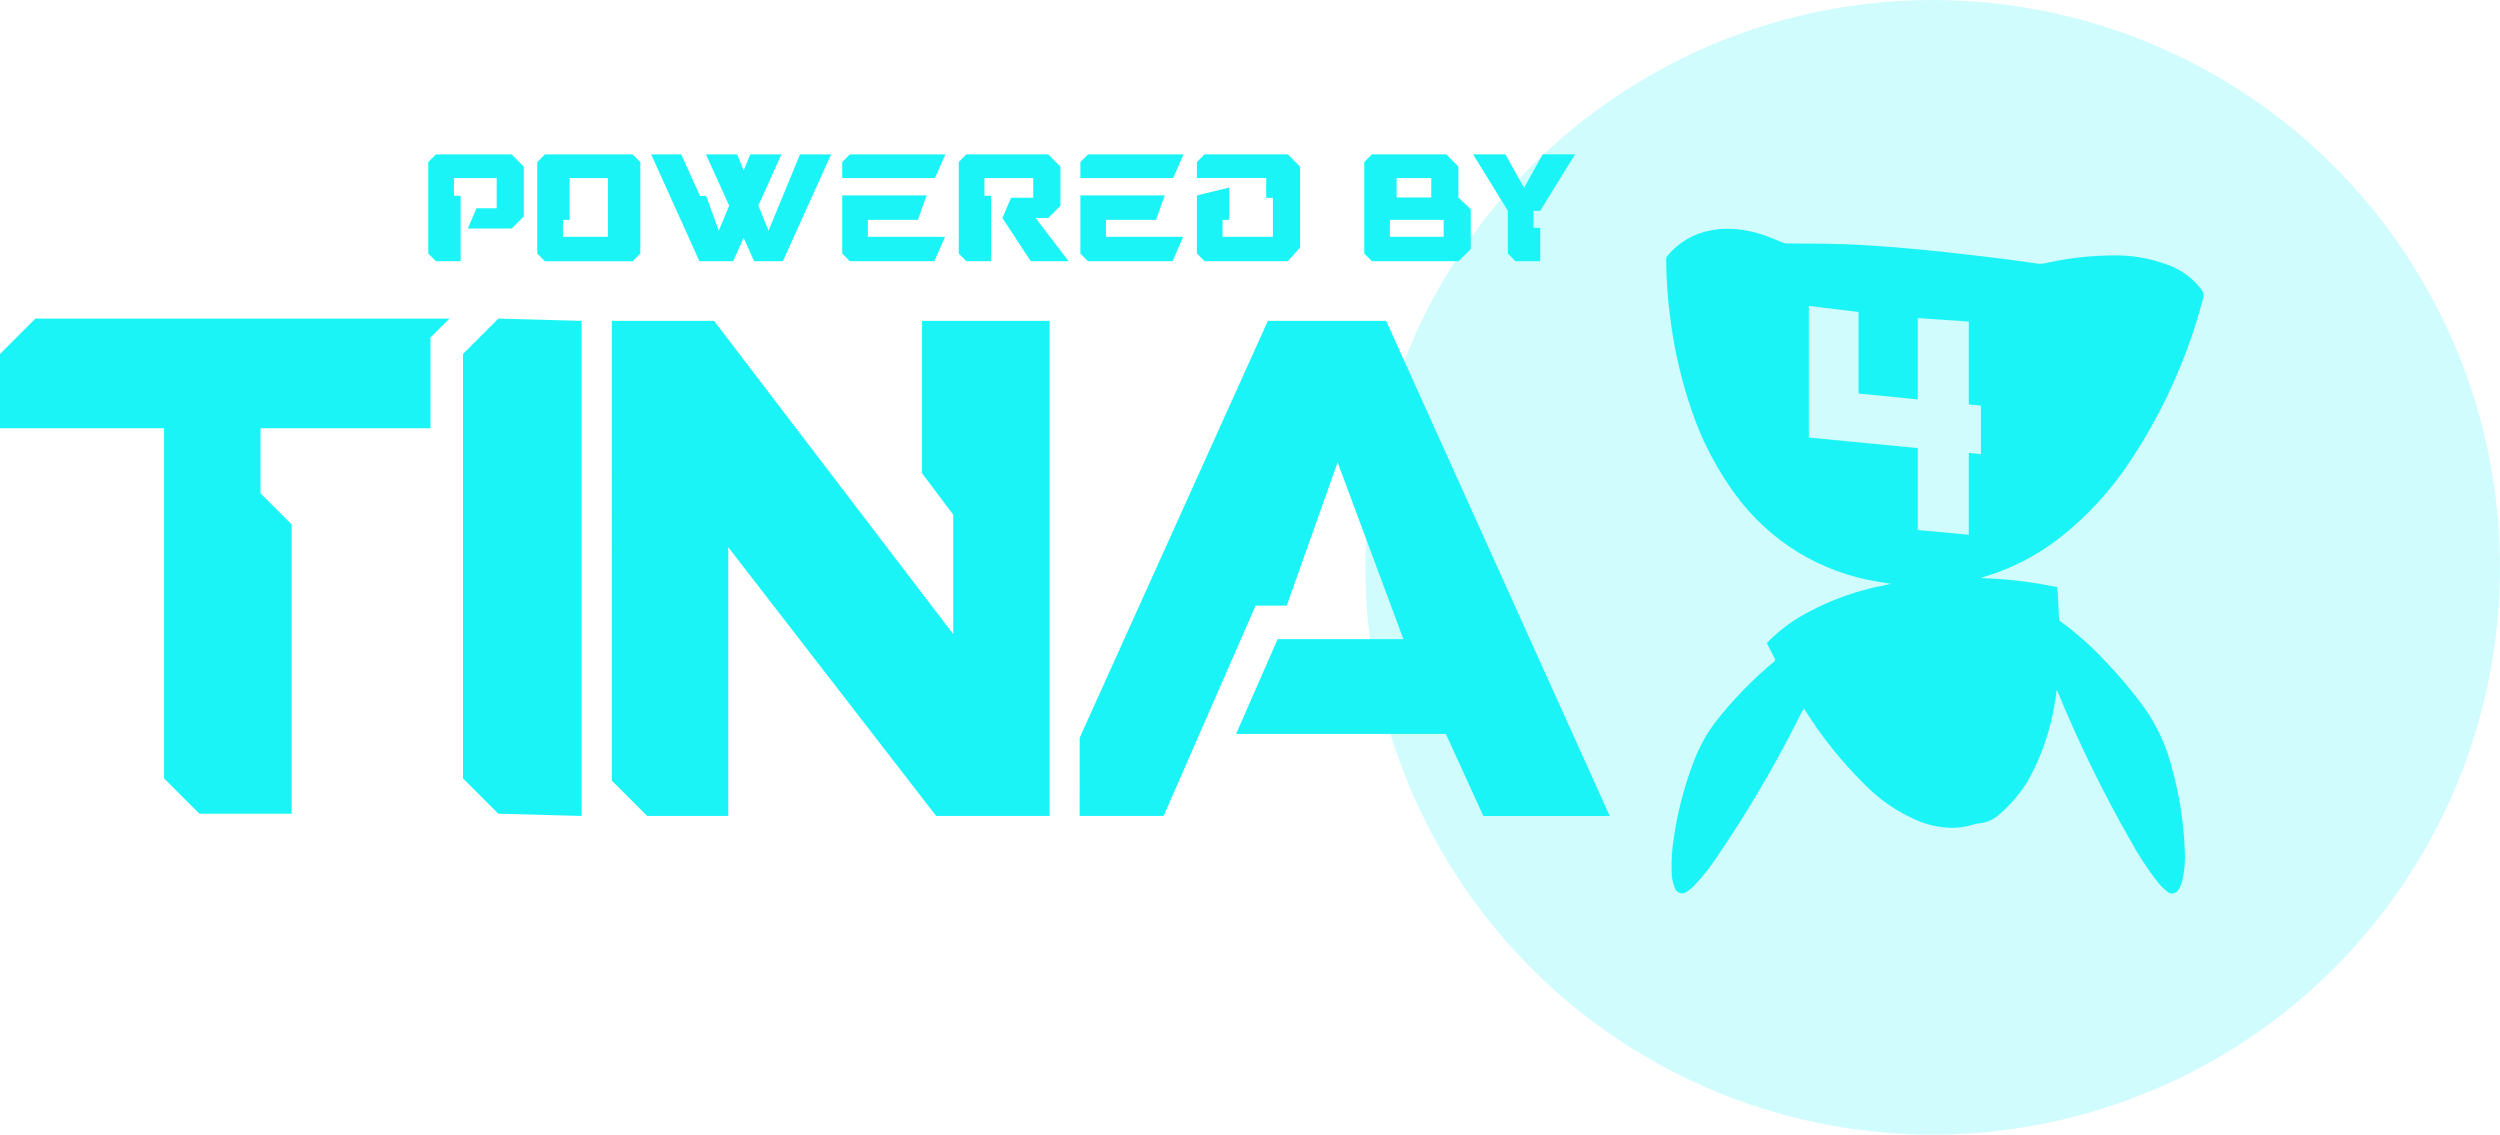 <?xml version="1.0" encoding="UTF-8"?><svg id="Layer_2" xmlns="http://www.w3.org/2000/svg" viewBox="0 0 883.34 400.89"><defs><style>.cls-1,.cls-2{fill:#1bf4f6;}.cls-2{isolation:isolate;opacity:.2;}</style></defs><g id="Layer_1-2"><g id="Group_6084"><circle id="Ellipse_361" class="cls-2" cx="682.89" cy="200.45" r="200.45"/></g><g id="Group_6013"><path id="Subtraction_2" class="cls-1" d="m767.55,315.73c-.65-.02-1.27-.26-1.76-.68-1.3-1.03-2.47-2.21-3.51-3.51-3.6-4.66-6.83-9.61-9.65-14.79-9.6-16.81-18.11-34.21-25.48-52.11-.09-.23-.2-.45-.32-.67h-.17c-.06.41-.11.82-.16,1.23v.1c-.13,1.05-.29,2.26-.52,3.41-1.53,9.54-4.72,18.73-9.43,27.17-2.66,4.36-5.98,8.29-9.85,11.63-2.07,2.02-4.79,3.23-7.67,3.44-.78.08-1.54.25-2.27.53h-.09c-.45.16-.91.3-1.37.41-1.86.41-3.76.62-5.67.62-4.25-.08-8.43-.98-12.33-2.66-6.86-2.96-13.07-7.21-18.31-12.53-8.08-7.94-15.2-16.8-21.21-26.4l-.18-.24c-.09-.12-.19-.24-.3-.42l-.83,1.66-.31.61-1.86,3.66c-8.21,16.11-17.45,31.68-27.65,46.62-2.39,3.61-5.09,7.01-8.06,10.16-.71.75-1.5,1.43-2.36,2-.55.42-1.22.66-1.92.69-1.16-.08-2.16-.85-2.54-1.96-.75-1.85-1.13-3.84-1.12-5.84-.13-3.83.11-7.67.72-11.46,1.25-8.81,3.43-17.46,6.53-25.81,1.85-5.33,4.48-10.36,7.8-14.92,6.21-8.03,13.28-15.36,21.09-21.85.5-.45.55-.72.22-1.27-.45-.85-.88-1.7-1.3-2.53s-.81-1.6-1.22-2.4c-.22-.37-.09-.53.16-.79,4.32-4.37,9.31-8.02,14.78-10.81,8.43-4.44,17.48-7.58,26.85-9.32.31-.08.62-.15.93-.2l.79-.17s0-.05,0-.07l-1.52-.23-.52-.08c-.85-.14-1.72-.28-2.57-.44-20-3.23-37.95-14.16-49.98-30.46-6.83-9.23-12.16-19.48-15.8-30.37-3.39-9.89-5.8-20.09-7.2-30.46-1.07-7.41-1.63-14.87-1.69-22.36-.02-.6.18-1.18.58-1.62,3.89-4.65,9.3-7.79,15.27-8.86,1.94-.37,3.92-.56,5.89-.55,4.53.06,9.01.88,13.27,2.42,1.26.43,2.53.93,3.73,1.45l.22.09.12.06,2,.82c.55.21,1.13.33,1.72.35l6.41.05h.74c4.55,0,9.25.07,13.87.24,6.4.26,13.05.72,21.5,1.46s17.16,1.71,26.02,2.75c5.19.58,10.5,1.31,15.92,2.06l2.18.3,2.27.31c.22.01.44.01.66,0,.8-.03,1.6-.15,2.38-.36.43-.11.78-.2,1.1-.24,7.03-1.47,14.19-2.25,21.38-2.33,6.96-.22,13.89.96,20.39,3.47,4.12,1.53,7.77,4.1,10.61,7.46,1.97,2.41,2.04,2.51,1.17,5.48-5.33,19.85-13.83,38.72-25.17,55.86-6.96,10.7-15.67,20.16-25.77,27.97-7.88,6.05-16.81,10.58-26.34,13.38l-.26.09-.31.11c0,.06,0,.12,0,.19,8.95.29,17.86,1.35,26.63,3.19,0,.44.07.93.12,1.39s.1,1.14.14,1.7c0,.93.08,1.81.12,2.72.07,1.64.15,3.54.26,5.37.01.3.14.59.35.8,5.72,4.16,11.03,8.86,15.85,14.04,5.09,5.25,9.79,10.86,14.08,16.78,4.6,6.6,7.93,14,9.81,21.82,2.46,9.03,3.9,18.3,4.3,27.65.29,3.87,0,7.75-.86,11.53-.26,1.05-.68,2.06-1.24,2.99-.46.87-1.35,1.41-2.33,1.44Zm-128.42-207.63v46.5l38.48,3.73v28.95l18.03,1.66v-28.89l4.3.41v-17.14l-4.3-.42v-29.27l-18.03-1.24v28.73l-20.92-2.07v-28.81l-17.56-2.15Z"/></g><path class="cls-1" d="m12.49,112.58L0,125.08v26.24h57.97v123.71l12.5,12.49h32.59v-102.21l-11-10.99v-23h60.04v-32.04l6.71-6.7H12.49Z"/><path class="cls-1" d="m489.79,113.37h-41.8l-66.5,147.31-.03,27.63h29.69l32.51-74.33h11l17.97-50.62,23.25,62.48h-44.44l-14.69,33.49h74.13l13.24,28.99h44.66l-78.98-174.94Z"/><path class="cls-1" d="m163.59,125.08l12.5-12.5,29.42.79v174.94l-29.42-.79-12.5-12.5V125.08Z"/><path class="cls-1" d="m325.79,113.37h45.08v174.94h-40.08l-73.48-94.97v94.97h-28.63l-12.5-12.5V113.37h36.13l84.5,110.68v-42.2l-11.02-14.65v-53.83Z"/><path class="cls-1" d="m180.77,54.56l4.31,4.31v17.58l-4.31,4.31h-15.47l3.07-7.17h7.12v-10.67h-15.1v6.25h2.37v23.13h-8.73l-2.7-2.7v-32.35l2.7-2.7h26.74Z"/><path class="cls-1" d="m223.54,54.56l2.7,2.7v32.35l-2.7,2.7h-31l-2.7-2.7v-32.35l2.7-2.7h31Zm-8.73,8.36h-13.53v14.77h-2.37v5.98h15.9v-20.76Z"/><path class="cls-1" d="m282.66,54.56h11l-17.04,37.74h-10.14l-3.72-8.25-3.72,8.25h-11.91l-17.04-37.74h10.62l6.63,14.66h2.16l4.47,12.29,3.67-8.84-8.19-18.11h11l2.32,5.61,2.32-5.61h11l-8.14,18.11,3.61,8.84,11.11-26.96Z"/><path class="cls-1" d="m330.37,62.91h-32.78v-5.66l2.7-2.7h33.75l-3.67,8.36Zm-23.72,14.77v5.98h27.28l-3.77,8.63h-29.87c-1.08-1.08-1.67-1.62-2.7-2.7v-20.54h29.81l-3.07,8.63h-17.68Z"/><path class="cls-1" d="m365.94,77.04l11.65,15.26h-13.37l-10.03-15.26,3.07-7.17h7.82v-6.95h-17.25v6.25h2.37v23.13h-8.73c-1.08-1.08-1.67-1.62-2.7-2.7v-32.35c1.02-1.08,1.62-1.67,2.7-2.7h28.9c1.67,1.67,2.64,2.59,4.31,4.31v13.86l-4.31,4.31h-4.42Z"/><path class="cls-1" d="m414.52,62.91h-32.78v-5.66l2.7-2.7h33.75l-3.67,8.36Zm-23.72,14.77v5.98h27.28l-3.77,8.63h-29.87c-1.08-1.08-1.67-1.62-2.7-2.7v-20.54h29.81l-3.07,8.63h-17.68Z"/><path class="cls-1" d="m455.05,54.56l4.31,4.31v28.57l-4.31,4.85h-29.44l-2.7-2.7v-20.54l11.43-2.8v11.43h-2.37v5.98h17.79v-13.75h-2.37v-7.01h-24.48v-5.66l2.7-2.7h29.44Z"/><path class="cls-1" d="m515.31,58.87v10.94l4.37,4.15v14.02l-4.31,4.31h-30.62l-2.7-2.7v-32.35l2.7-2.7h26.26l4.31,4.31Zm-5.23,24.8v-5.98h-18.98v5.98h18.98Zm-16.6-20.76v6.85h12.24v-6.85h-12.24Z"/><path class="cls-1" d="m544.22,74.5h-2.37v5.98h2.37v11.81h-8.73l-2.7-2.7v-15.1l-12.29-19.95h11.43l6.58,11.86,6.58-11.86h11.43l-12.29,19.95Z"/></g></svg>